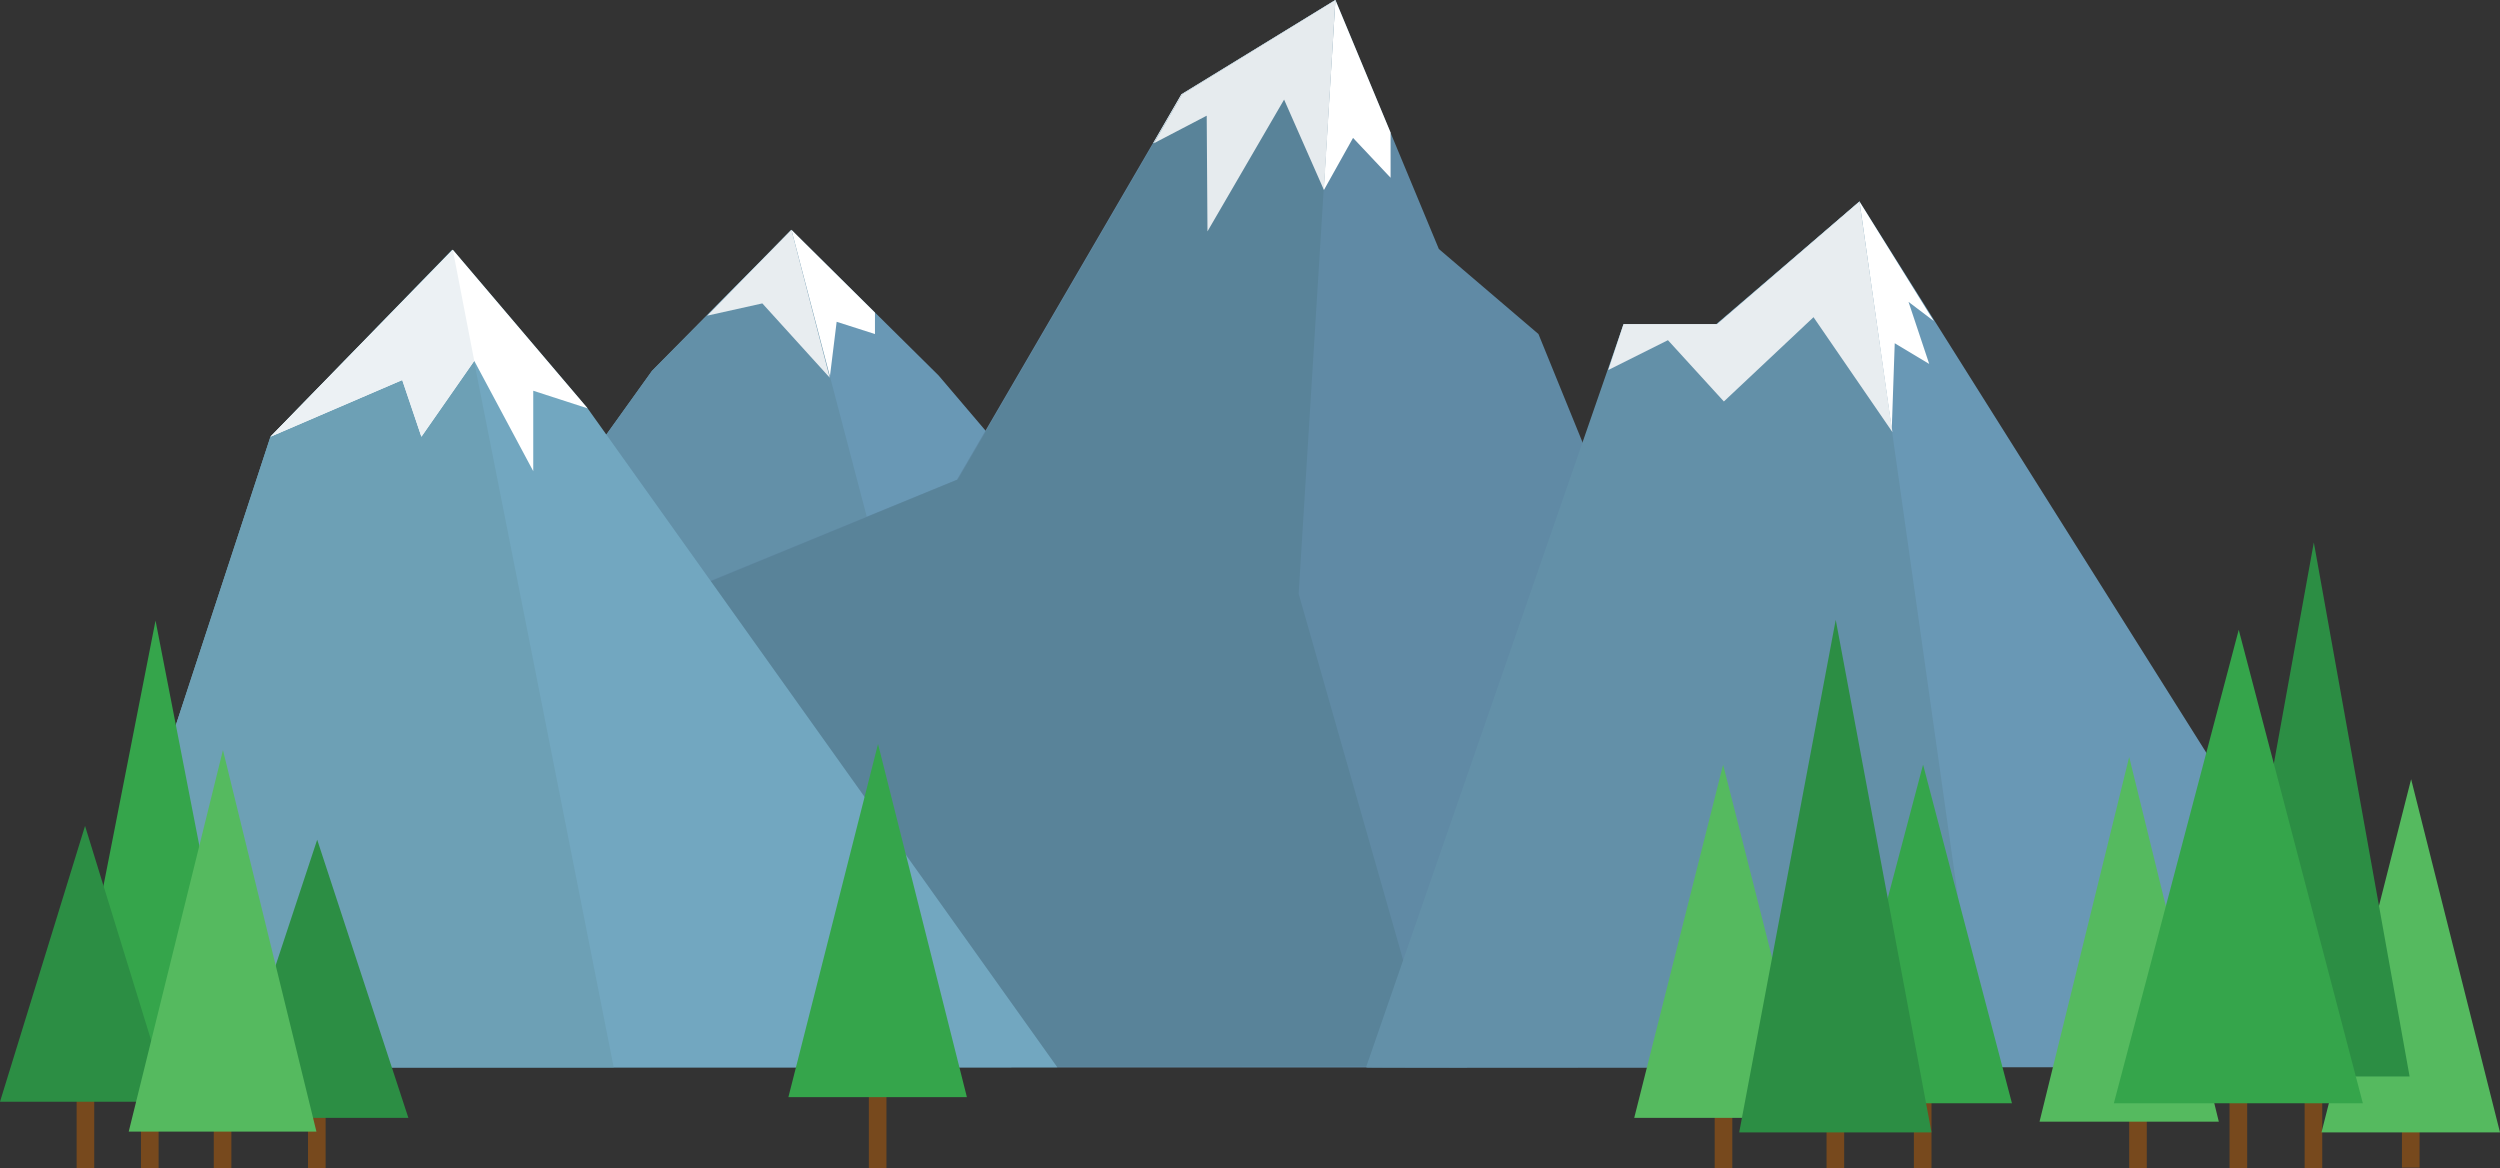 <?xml version="1.0" encoding="utf-8"?>
<!-- Generator: Adobe Illustrator 17.1.0, SVG Export Plug-In . SVG Version: 6.00 Build 0)  -->
<!DOCTYPE svg PUBLIC "-//W3C//DTD SVG 1.1//EN" "http://www.w3.org/Graphics/SVG/1.1/DTD/svg11.dtd">
<svg version="1.1" id="Layer_1" xmlns="http://www.w3.org/2000/svg" xmlns:xlink="http://www.w3.org/1999/xlink" x="0px" y="0px"
	 viewBox="0 0 326.3 152.5" enable-background="new 0 0 326.3 152.5" xml:space="preserve">
<rect x="0" y="0" width="326.3" height="152.5" fill="#333333" stroke="none"/>
<polygon fill="#6998B5" points="39,139.3 67.9,72.4 85.1,48.4 103.3,30 122.5,49 147.1,77.9 191.5,139.3 "/>
<polygon fill="#FFFFFF" points="92.3,41.2 99.5,39.6 108.3,49.3 109.2,42 114.2,43.6 114.2,40.8 103.3,30 "/>
<polygon fill="#6390A8" points="39,139.3 67.9,72.4 85.1,48.4 103.3,30 132,139.3 "/>
<polygon fill="#E8EDF0" points="92.3,41.2 99.5,39.6 108.3,49.3 103.3,30 "/>
<polygon fill="#608AA5" points="64.9,87.2 124.9,62.6 154.2,12.3 174.3,0 187.8,32.5 200.8,43.6 207.8,60.8 235.7,139.3 39.3,139.3 
	"/>
<polygon fill="#FFFFFF" points="150.5,18.7 157.4,15.1 157.6,30.2 167.5,13 172.8,24.8 176.6,18 181.5,23.2 181.5,17.3 174.3,0 
	154.2,12.3 "/>
<polygon fill="#598399" points="169.5,77.5 174.3,0 154.3,12.3 125,62.6 63.7,87.8 39.3,139.3 187.1,139.2 "/>
<polygon fill="#72A7C0" points="8.3,139.3 35.3,57 59.1,32.6 76.7,53.3 138,139.3 "/>
<polygon fill="#6998B5" points="178.4,139.3 212,42.3 224.1,42.3 242.7,26.3 313.8,139.3 "/>
<path fill="#6DA0B5" d="M59,32.6L35.3,57l-27,82.3c3.1,0,71.8,0,71.8,0L59,32.6z"/>
<polygon fill="#FFFFFF" points="35.3,57 52.5,49.6 55,57 61.9,47.1 69.6,61.5 69.6,51 76.7,53.3 59.1,32.6 "/>
<polygon fill="#ECF1F4" points="35.3,57 52.5,49.6 55,57 61.9,47.1 59.1,32.6 "/>
<polygon fill="#E6EBEE" points="150.6,18.7 157.5,15.1 157.6,30.2 167.6,13 172.8,24.8 174.3,0 154.3,12.3 "/>
<polygon fill="#FFFFFF" points="209.9,48.4 217.6,44.5 224.9,52.5 236.7,41.5 246.9,56.4 247.3,44.8 251.8,47.5 249.1,39.4 
	252.4,41.9 242.7,26.3 224,42.4 211.9,42.4 "/>
<path fill="#6390A8" d="M242.7,26.3l-18.7,16h-12.1l-33.6,97c-0.1,0.1,80.4,0,80.4,0L242.7,26.3z"/>
<polygon fill="#E8EDF0" points="209.9,48.3 217.7,44.4 225,52.4 236.7,41.4 247,56.4 242.7,26.3 224.1,42.3 211.9,42.3 "/>
<g>
	<rect x="291" y="141.3" fill="#77491D" width="2.3" height="11.2"/>
	<rect x="300.8" y="141.3" fill="#77491D" width="2.3" height="11.2"/>
	<rect x="313.5" y="141.2" fill="#77491D" width="2.3" height="11.2"/>
	<rect x="277.9" y="141.3" fill="#77491D" width="2.3" height="11.2"/>
	<polygon fill="#55BA5F" points="303,147.8 314.7,101.7 326.3,147.8 	"/>
	<polygon fill="#55BA5F" points="266.2,146.4 277.9,98.8 289.6,146.4 	"/>
	<polygon fill="#2C8E44" points="289.4,140.5 302,70.8 314.5,140.5 	"/>
	<polygon fill="#35A54B" points="275.9,144 292.2,82.2 308.4,144 	"/>
</g>
<g>
	<rect x="223.8" y="141.4" fill="#77491D" width="2.3" height="11.2"/>
	<rect x="238.4" y="141.3" fill="#77491D" width="2.3" height="11.2"/>
	<polygon fill="#55BA5F" points="213.3,145.9 224.9,99.8 236.6,145.9 	"/>
	<rect x="249.8" y="141.3" fill="#77491D" width="2.3" height="11.2"/>
	<polygon fill="#35A54B" points="239.3,144 251,99.8 262.6,144 	"/>
	<polygon fill="#2C8E44" points="227,147.8 239.6,80.9 252.1,147.8 	"/>
</g>
<g>
	<rect x="113.4" y="141.3" fill="#77491D" width="2.3" height="11.2"/>
	<polygon fill="#35A54B" points="102.9,143.2 114.6,97.1 126.2,143.2 	"/>
</g>
<g>
	<rect x="27.9" y="141.3" fill="#77491D" width="2.3" height="11.2"/>
	<rect x="18.4" y="141.3" fill="#77491D" width="2.3" height="11.2"/>
	<rect x="40.2" y="141.3" fill="#77491D" width="2.3" height="11.2"/>
	<polygon fill="#2C8E44" points="29.4,145.9 41.4,109.6 53.3,145.9 	"/>
	<polygon fill="#35A54B" points="8.6,140.6 20.3,81 31.9,140.6 	"/>
	<rect x="10" y="141.3" fill="#77491D" width="2.3" height="11.2"/>
	<polygon fill="#2C8E44" points="0,143.8 11.1,107.8 22.2,143.8 	"/>
	<polygon fill="#55BA5F" points="16.8,147.7 29.1,97.9 41.3,147.7 	"/>
</g>
</svg>
